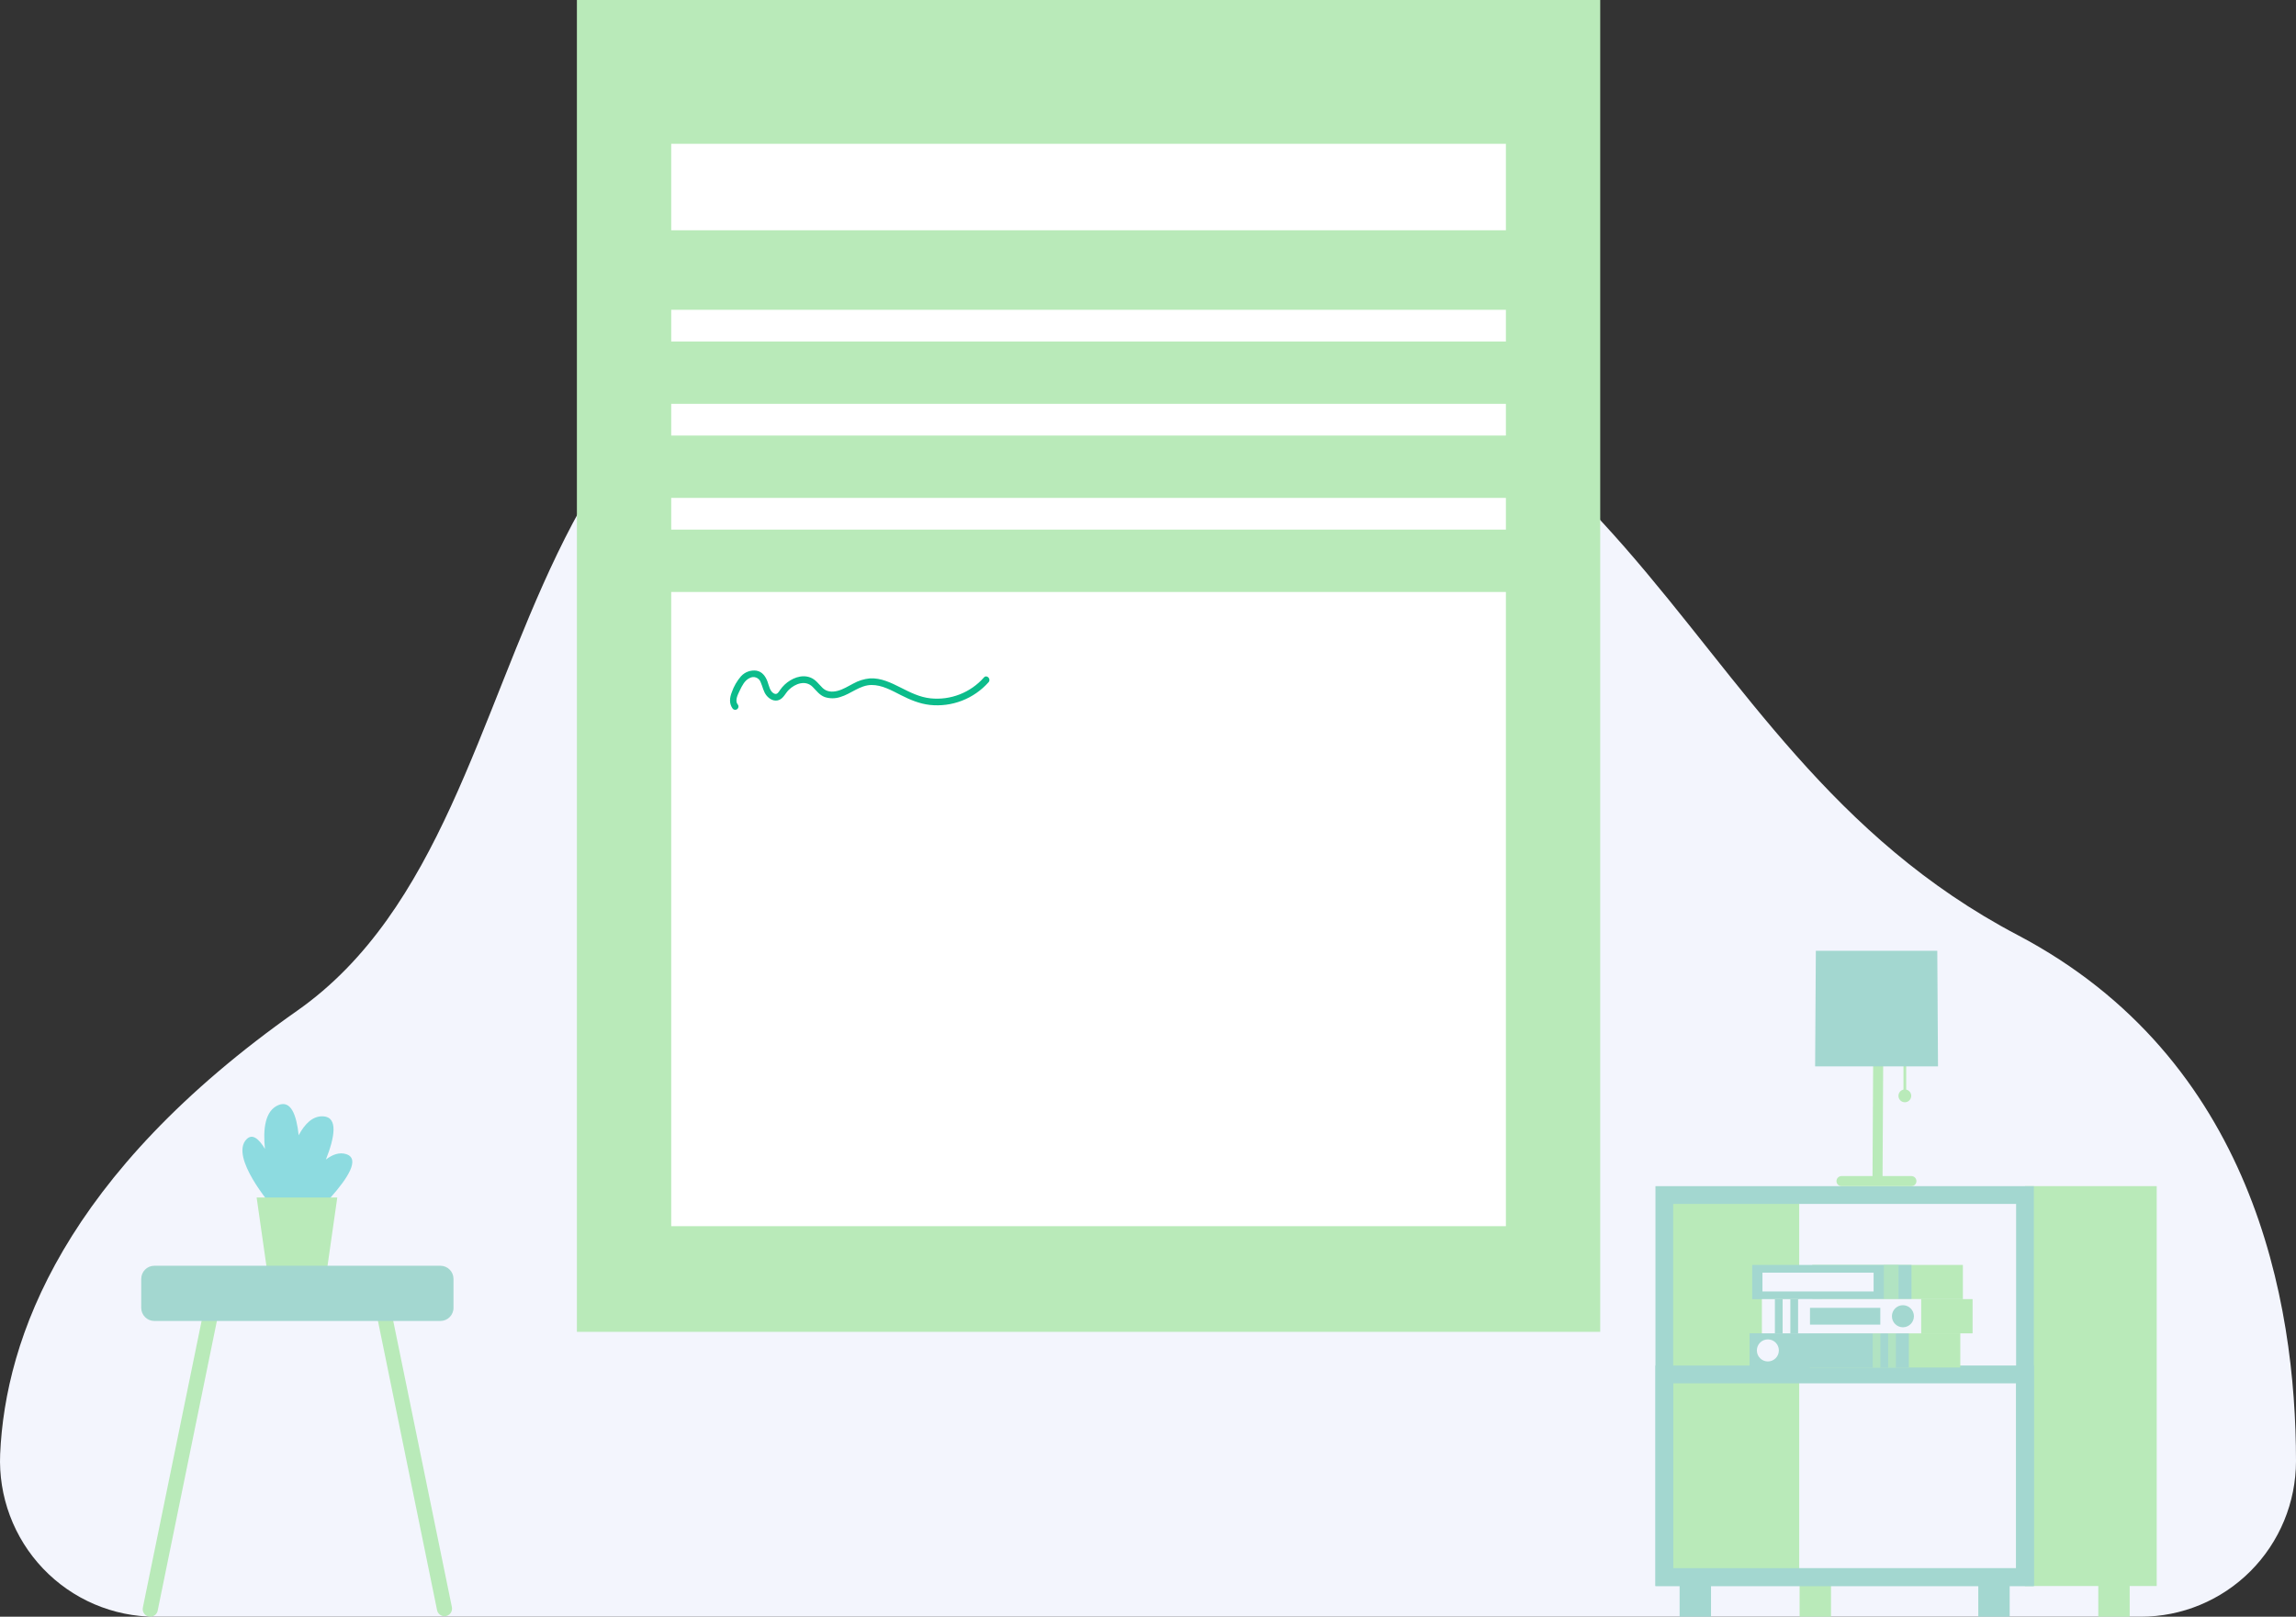 <svg width="514" height="362" viewBox="0 0 514 362" fill="none" xmlns="http://www.w3.org/2000/svg">
<rect x="0" y="0" width="514" height="362" fill="#333333" stroke="none"/>
<g clip-path="url(#clip0_651_4158)">
<path d="M34.778 362C30.081 362 25.433 361.045 21.114 359.194C16.796 357.342 12.895 354.632 9.648 351.226C6.402 347.821 3.876 343.791 2.224 339.379C0.571 334.968 -0.173 330.266 0.035 325.558C1.179 299.59 14.412 262.923 66.572 226.278C130.178 181.592 101.489 52.936 236.637 61.813C371.784 70.69 368.787 165.773 451.655 209.351C504.406 237.091 513.996 291.368 514 327.158C513.991 336.405 510.323 345.27 503.801 351.804C497.28 358.338 488.439 362.005 479.223 362H34.778Z" fill="#F3F5FD"/>
<path d="M358.238 0H129.149V298.21H358.238V0Z" fill="#B9EAB9"/>
<path d="M337.123 69.366H150.265V76.466H337.123V69.366Z" fill="white"/>
<path d="M337.123 90.426H150.265V97.526H337.123V90.426Z" fill="white"/>
<path d="M337.123 111.487H150.265V118.587H337.123V111.487Z" fill="white"/>
<path d="M337.123 132.547H150.265V274.552H337.123V132.547Z" fill="white"/>
<path d="M337.123 32.2H150.265V51.561H337.123V32.2Z" fill="white"/>
<path d="M165.114 157.667C164.46 156.819 165.24 155.382 165.625 154.581C166.125 153.539 166.713 152.335 167.814 151.824C168.032 151.7 168.275 151.625 168.525 151.604C168.775 151.584 169.026 151.619 169.261 151.706C169.496 151.794 169.71 151.932 169.886 152.11C170.063 152.289 170.198 152.504 170.283 152.741C170.751 153.768 170.885 154.875 171.627 155.768C172.297 156.575 173.355 157.141 174.399 156.732C175.414 156.335 175.836 155.202 176.574 154.474C177.996 153.071 180.319 152.2 181.919 153.796C182.784 154.658 183.437 155.623 184.622 156.074C185.749 156.445 186.965 156.445 188.092 156.074C190.511 155.376 192.482 153.399 195.096 153.376C197.472 153.356 199.663 154.625 201.722 155.665C203.78 156.705 205.837 157.573 208.149 157.837C210.589 158.101 213.057 157.777 215.347 156.892C217.637 156.007 219.683 154.586 221.315 152.747C221.937 152.026 220.892 150.969 220.266 151.695C218.788 153.369 216.934 154.666 214.857 155.478C212.781 156.291 210.541 156.595 208.324 156.366C205.908 156.121 203.787 155.043 201.649 153.963C199.51 152.883 197.179 151.74 194.713 151.901C193.413 152.025 192.152 152.42 191.013 153.061C189.864 153.656 188.763 154.364 187.502 154.691C186.307 155.001 185.073 154.93 184.149 154.032C183.281 153.189 182.637 152.196 181.474 151.724C179.447 150.902 177.159 151.887 175.653 153.298C175.27 153.665 174.924 154.069 174.623 154.505C174.343 154.902 174.029 155.53 173.449 155.349C172.361 155.004 172.15 153.482 171.807 152.576C171.372 151.43 170.64 150.397 169.36 150.169C168.721 150.079 168.07 150.147 167.463 150.367C166.857 150.587 166.313 150.952 165.878 151.431C164.98 152.472 164.287 153.674 163.834 154.974C163.327 156.25 163.189 157.585 164.064 158.722C164.204 158.86 164.392 158.938 164.589 158.938C164.785 158.938 164.973 158.86 165.113 158.722C165.248 158.58 165.323 158.391 165.323 158.195C165.323 157.999 165.248 157.811 165.113 157.669L165.114 157.667Z" fill="#0CBC8B"/>
<path d="M409.902 354.226H402.874V362H409.902V354.226Z" fill="#B9EAB9"/>
<path d="M476.767 354.226H469.739V362H476.767V354.226Z" fill="#B9EAB9"/>
<path d="M482.816 265.589H453.329V355.127H482.816V265.589Z" fill="#B9EAB9"/>
<path d="M402.784 267.573H372.587V354.226H402.784V267.573Z" fill="#B9EAB9"/>
<path d="M455.315 355.127H370.601V265.591H455.315V355.127ZM374.572 351.141H451.343V269.575H374.573L374.572 351.141Z" fill="#A3D7D0"/>
<path d="M455.315 355.127H370.601V305.76H455.315V355.127ZM374.572 351.141H451.343V309.749H374.573L374.572 351.141Z" fill="#A3D7D0"/>
<path d="M383.04 354.226H376.012V362H383.04V354.226Z" fill="#A3D7D0"/>
<path d="M449.905 354.226H442.876V362H449.905V354.226Z" fill="#A3D7D0"/>
<path d="M438.847 298.539H405.125V306.201H438.847V298.539Z" fill="#B9EAB9"/>
<path d="M439.426 283.233H405.705V290.895H439.426V283.233Z" fill="#B9EAB9"/>
<path d="M427.34 298.539H391.679V306.201H427.34V298.539Z" fill="#A3D7D0"/>
<g opacity="0.62">
<path d="M424.429 298.539H422.698V306.201H424.429V298.539Z" fill="#B9EAB9"/>
</g>
<g opacity="0.62">
<path d="M420.967 298.539H419.236V306.201H420.967V298.539Z" fill="#B9EAB9"/>
</g>
<path d="M395.768 304.841C397.127 304.841 398.23 303.735 398.23 302.371C398.23 301.006 397.127 299.9 395.768 299.9C394.408 299.9 393.305 301.006 393.305 302.371C393.305 303.735 394.408 304.841 395.768 304.841Z" fill="#F3F5FD"/>
<path d="M427.92 283.233H392.259V290.895H427.92V283.233Z" fill="#A3D7D0"/>
<path d="M419.44 284.959H394.555V289.169H419.44V284.959Z" fill="#F3F5FD"/>
<g opacity="0.62">
<path d="M425.008 283.233H421.733V290.895H425.008V283.233Z" fill="#B9EAB9"/>
</g>
<path d="M407.876 298.548H441.597V290.886H407.876V298.548Z" fill="#B9EAB9"/>
<path d="M394.429 298.548H430.09V290.886H394.429V298.548Z" fill="#F3F5FD"/>
<path d="M397.341 298.548H399.072V290.886H397.341V298.548Z" fill="#A3D7D0"/>
<path d="M400.802 298.548H402.533V290.886H400.802V298.548Z" fill="#A3D7D0"/>
<path d="M426.001 297.188C427.361 297.188 428.464 296.082 428.464 294.718C428.464 293.353 427.361 292.247 426.001 292.247C424.641 292.247 423.539 293.353 423.539 294.718C423.539 296.082 424.641 297.188 426.001 297.188Z" fill="#A3D7D0"/>
<path d="M420.942 292.839H405.2V296.595H420.942V292.839Z" fill="#A3D7D0"/>
<path d="M426.737 229.686H426.127V244.8H426.737V229.686Z" fill="#B9EAB9"/>
<path d="M426.432 246.806C427.221 246.806 427.862 246.163 427.862 245.371C427.862 244.579 427.221 243.936 426.432 243.936C425.642 243.936 425.002 244.579 425.002 245.371C425.002 246.163 425.642 246.806 426.432 246.806Z" fill="#B9EAB9"/>
<path d="M419.452 217.847L419.196 263.335H412.274C412.125 263.332 411.976 263.359 411.837 263.414C411.698 263.47 411.571 263.552 411.465 263.657C411.358 263.762 411.273 263.887 411.215 264.026C411.157 264.164 411.127 264.312 411.127 264.462C411.127 264.612 411.157 264.761 411.215 264.899C411.273 265.038 411.358 265.163 411.465 265.268C411.571 265.373 411.698 265.455 411.837 265.51C411.976 265.566 412.125 265.593 412.274 265.589H427.925C428.219 265.583 428.499 265.462 428.705 265.251C428.91 265.04 429.025 264.757 429.025 264.462C429.025 264.168 428.91 263.884 428.705 263.674C428.499 263.463 428.219 263.342 427.925 263.335H421.443L421.699 217.844" fill="#B9EAB9"/>
<path d="M433.856 238.77H406.347L406.508 212.893H433.695L433.856 238.77Z" fill="#A3D7D0"/>
<path d="M77.53 258.43C76.011 257.934 74.454 258.492 72.963 259.629C74.926 254.654 75.737 250.16 72.38 249.957C70.031 249.816 68.232 251.624 66.865 254.195C66.384 249.675 65.144 246.306 62.365 247.421C59.315 248.648 58.851 252.854 59.314 257.253C57.97 255.006 56.523 253.753 55.21 255.07C51.289 259.005 60.912 270.092 60.912 270.092H63.302L64.666 271.58C64.39 272.166 64.239 272.515 64.239 272.515L65.969 276.052C65.969 276.052 83.828 260.499 77.53 258.43Z" fill="#8DDBE0"/>
<path d="M73.243 283.973H59.717L57.452 268.128H75.507L73.243 283.973Z" fill="#B9EAB9"/>
<path d="M49.671 290.3L35.282 360.712C35.19 361.079 34.978 361.405 34.68 361.638C34.382 361.871 34.016 361.998 33.638 361.998C33.38 361.998 33.126 361.939 32.894 361.826C32.662 361.712 32.46 361.547 32.301 361.343C32.143 361.139 32.032 360.902 31.979 360.649C31.926 360.396 31.931 360.134 31.994 359.883L46.587 288.66L49.671 290.3Z" fill="#B9EAB9"/>
<path d="M83.472 290.189L97.86 360.601C97.952 360.969 98.164 361.295 98.462 361.528C98.759 361.761 99.126 361.888 99.504 361.888C99.762 361.888 100.016 361.829 100.248 361.715C100.48 361.602 100.683 361.437 100.841 361.233C101 361.029 101.11 360.791 101.163 360.538C101.216 360.285 101.211 360.023 101.148 359.772L86.555 288.547L83.472 290.189Z" fill="#B9EAB9"/>
<path d="M98.593 283.415H34.55C32.931 283.415 31.618 284.732 31.618 286.357V292.834C31.618 294.459 32.931 295.776 34.55 295.776H98.593C100.212 295.776 101.525 294.459 101.525 292.834V286.357C101.525 284.732 100.212 283.415 98.593 283.415Z" fill="#A3D7D0"/>
</g>
<defs>
<clipPath id="clip0_651_4158">
<rect width="514" height="362" fill="white"/>
</clipPath>
</defs>
</svg>
